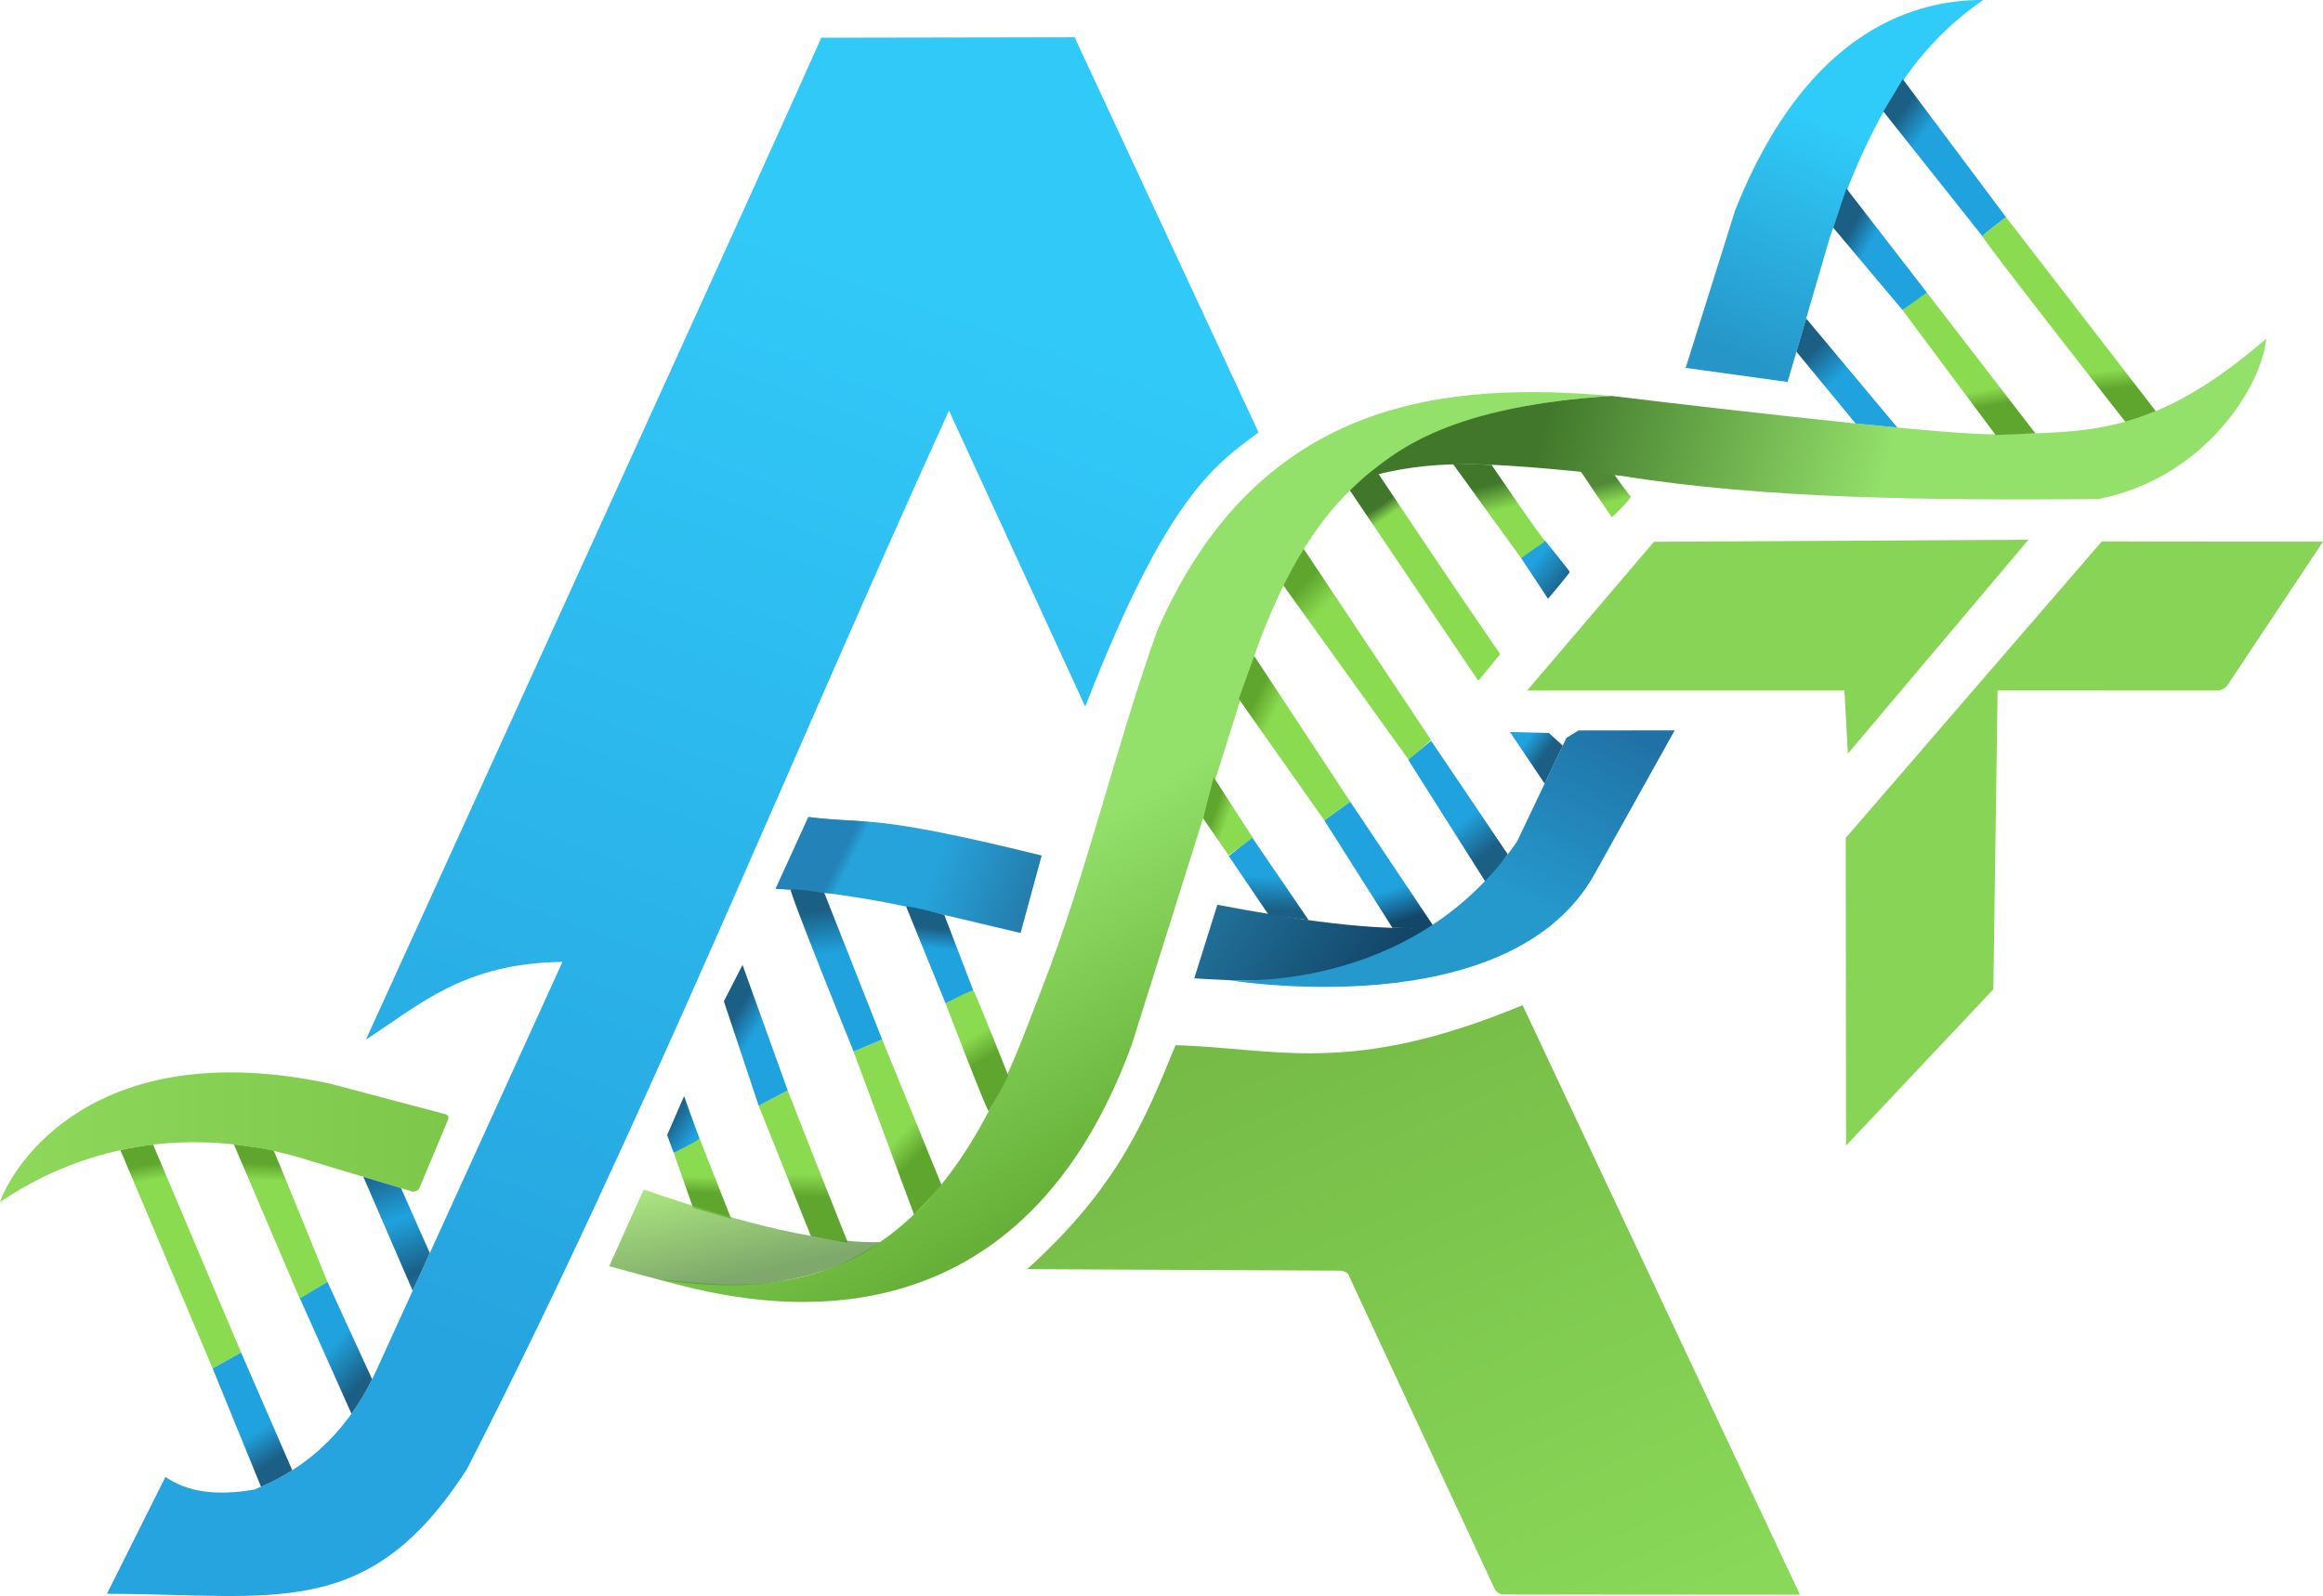 <?xml version="1.0" encoding="UTF-8" standalone="no"?>
<svg
   version="1.1"
   id="Layer_1"
   x="0px"
   y="0px"
   width="1168.663"
   viewBox="0 0 1168.663 803.11"
   enable-background="new 0 0 2048 2048"
   xml:space="preserve"
   sodipodi:docname="file.svg"
   inkscape:version="1.4.2 (ebf0e940d0, 2025-05-08)"
   height="803.11"
   xmlns:inkscape="http://www.inkscape.org/namespaces/inkscape"
   xmlns:sodipodi="http://sodipodi.sourceforge.net/DTD/sodipodi-0.dtd"
   xmlns:xlink="http://www.w3.org/1999/xlink"
   xmlns="http://www.w3.org/2000/svg"
   xmlns:svg="http://www.w3.org/2000/svg"><defs
   id="defs285"><linearGradient
     id="linearGradient71"
     inkscape:collect="always"><stop
       style="stop-color:#20a2de;stop-opacity:1;"
       offset="0"
       id="stop70" /><stop
       style="stop-color:#13476a;stop-opacity:1;"
       offset="1"
       id="stop71" /></linearGradient><linearGradient
     id="linearGradient67"
     inkscape:collect="always"><stop
       style="stop-color:#20a2de;stop-opacity:1;"
       offset="0"
       id="stop67" /><stop
       style="stop-color:#1b5f85;stop-opacity:1;"
       offset="1"
       id="stop68" /></linearGradient><linearGradient
     id="linearGradient66"
     inkscape:collect="always"><stop
       style="stop-color:#8bdb50;stop-opacity:1;"
       offset="0"
       id="stop65" /><stop
       style="stop-color:#41772b;stop-opacity:1;"
       offset="1"
       id="stop66" /></linearGradient><linearGradient
     id="linearGradient63"
     inkscape:collect="always"><stop
       style="stop-color:#8bdb50;stop-opacity:1;"
       offset="0"
       id="stop62" /><stop
       style="stop-color:#41772b;stop-opacity:1;"
       offset="1"
       id="stop63" /></linearGradient><linearGradient
     id="linearGradient61"
     inkscape:collect="always"><stop
       style="stop-color:#8bdb50;stop-opacity:1;"
       offset="0"
       id="stop60" /><stop
       style="stop-color:#508a36;stop-opacity:1;"
       offset="1"
       id="stop61" /></linearGradient><linearGradient
     id="linearGradient33"
     inkscape:collect="always"><stop
       style="stop-color:#2598cc;stop-opacity:1;"
       offset="0"
       id="stop33" /><stop
       style="stop-color:#2071a5;stop-opacity:1;"
       offset="1"
       id="stop34" /></linearGradient><linearGradient
     id="linearGradient31"
     inkscape:collect="always"><stop
       style="stop-color:#206d95;stop-opacity:1;"
       offset="0"
       id="stop31" /><stop
       style="stop-color:#13476a;stop-opacity:1;"
       offset="1"
       id="stop32" /></linearGradient><linearGradient
     id="linearGradient29"
     inkscape:collect="always"><stop
       style="stop-color:#89d859;stop-opacity:1;"
       offset="0"
       id="stop29" /><stop
       style="stop-color:#73b844;stop-opacity:1;"
       offset="1"
       id="stop30" /></linearGradient><linearGradient
     id="linearGradient27"
     inkscape:collect="always"><stop
       style="stop-color:#8ed95c;stop-opacity:1;"
       offset="0"
       id="stop27" /><stop
       style="stop-color:#7dc84b;stop-opacity:1;"
       offset="1"
       id="stop28" /></linearGradient><linearGradient
     id="linearGradient25"
     inkscape:collect="always"><stop
       style="stop-color:#2696c8;stop-opacity:1;"
       offset="0"
       id="stop25" /><stop
       style="stop-color:#2fccfa;stop-opacity:1;"
       offset="1"
       id="stop26" /></linearGradient><linearGradient
     id="linearGradient23"
     inkscape:collect="always"><stop
       style="stop-color:#26a4df;stop-opacity:1;"
       offset="0"
       id="stop23" /><stop
       style="stop-color:#31c9f8;stop-opacity:1;"
       offset="1"
       id="stop24" /></linearGradient><linearGradient
     id="linearGradient22"
     inkscape:collect="always"><stop
       style="stop-color:#2382b8;stop-opacity:1;"
       offset="0"
       id="stop21" /><stop
       style="stop-color:#257aa9;stop-opacity:0;"
       offset="0.782"
       id="stop22" /></linearGradient><linearGradient
     id="linearGradient18"
     inkscape:collect="always"><stop
       style="stop-color:#26a3db;stop-opacity:1;"
       offset="0"
       id="stop19" /><stop
       style="stop-color:#257aa9;stop-opacity:1;"
       offset="1"
       id="stop20" /></linearGradient><linearGradient
     id="linearGradient16"
     inkscape:collect="always"><stop
       style="stop-color:#93e06a;stop-opacity:1;"
       offset="0"
       id="stop16" /><stop
       style="stop-color:#93e06a;stop-opacity:1"
       offset="0.384"
       id="stop18" /><stop
       style="stop-color:#41772b;stop-opacity:1;"
       offset="1"
       id="stop17" /></linearGradient><linearGradient
     id="linearGradient6"
     inkscape:collect="always"><stop
       style="stop-color:#8bdb50;stop-opacity:1;"
       offset="0"
       id="stop6" /><stop
       style="stop-color:#5fa62e;stop-opacity:1;"
       offset="1"
       id="stop7" /></linearGradient><linearGradient
     id="linearGradient2"
     inkscape:collect="always"><stop
       style="stop-color:#66b037;stop-opacity:1;"
       offset="0.237"
       id="stop2" /><stop
       style="stop-color:#93e06a;stop-opacity:1;"
       offset="0.811"
       id="stop3" /></linearGradient><linearGradient
     inkscape:collect="always"
     xlink:href="#linearGradient2"
     id="linearGradient3"
     x1="1021.003"
     y1="1086.672"
     x2="882.421"
     y2="860.017"
     gradientUnits="userSpaceOnUse"
     gradientTransform="translate(-415.088,-455.504)" /><linearGradient
     inkscape:collect="always"
     xlink:href="#linearGradient61"
     id="linearGradient5"
     x1="741.667"
     y1="1055.291"
     x2="752.136"
     y2="1104.776"
     gradientUnits="userSpaceOnUse"
     gradientTransform="translate(-415.088,-455.504)" /><linearGradient
     inkscape:collect="always"
     xlink:href="#linearGradient6"
     id="linearGradient7"
     x1="768.874"
     y1="1047.605"
     x2="768.467"
     y2="1055.662"
     gradientUnits="userSpaceOnUse"
     gradientTransform="translate(-415.088,-455.504)" /><linearGradient
     inkscape:collect="always"
     xlink:href="#linearGradient6"
     id="linearGradient8"
     x1="824.804"
     y1="1046.583"
     x2="824.376"
     y2="1057.616"
     gradientUnits="userSpaceOnUse"
     gradientTransform="translate(-415.088,-455.504)" /><linearGradient
     inkscape:collect="always"
     xlink:href="#linearGradient6"
     id="linearGradient10"
     x1="903.76"
     y1="977.491"
     x2="910.478"
     y2="988.399"
     gradientUnits="userSpaceOnUse"
     gradientTransform="translate(-415.088,-455.504)" /><linearGradient
     inkscape:collect="always"
     xlink:href="#linearGradient16"
     id="linearGradient17"
     x1="1471.035"
     y1="707.231"
     x2="1198.292"
     y2="641.034"
     gradientUnits="userSpaceOnUse"
     gradientTransform="translate(-415.088,-455.504)" /><linearGradient
     inkscape:collect="always"
     xlink:href="#linearGradient18"
     id="linearGradient20"
     x1="885.368"
     y1="892.456"
     x2="935.818"
     y2="910.801"
     gradientUnits="userSpaceOnUse" /><linearGradient
     inkscape:collect="always"
     xlink:href="#linearGradient22"
     id="linearGradient21"
     gradientUnits="userSpaceOnUse"
     x1="835.5"
     y1="890.72"
     x2="842.223"
     y2="894.133"
     gradientTransform="translate(0.007,0.051)" /><linearGradient
     inkscape:collect="always"
     xlink:href="#linearGradient23"
     id="linearGradient24"
     x1="659.491"
     y1="1138.644"
     x2="857.648"
     y2="594.213"
     gradientUnits="userSpaceOnUse"
     gradientTransform="translate(-415.088,-455.504)" /><linearGradient
     inkscape:collect="always"
     xlink:href="#linearGradient25"
     id="linearGradient26"
     x1="1289.058"
     y1="634.158"
     x2="1339.68"
     y2="518.589"
     gradientUnits="userSpaceOnUse"
     gradientTransform="translate(-415.088,-455.504)" /><linearGradient
     inkscape:collect="always"
     xlink:href="#linearGradient27"
     id="linearGradient28"
     x1="415.088"
     y1="1027.737"
     x2="640.706"
     y2="1027.737"
     gradientUnits="userSpaceOnUse"
     gradientTransform="translate(-415.088,-455.504)" /><linearGradient
     inkscape:collect="always"
     xlink:href="#linearGradient29"
     id="linearGradient30"
     x1="1205.295"
     y1="1287.205"
     x2="1047.165"
     y2="932.04"
     gradientUnits="userSpaceOnUse"
     gradientTransform="translate(-415.088,-455.504)" /><linearGradient
     inkscape:collect="always"
     xlink:href="#linearGradient31"
     id="linearGradient32"
     x1="1042.035"
     y1="903.106"
     x2="1106.14"
     y2="946.278"
     gradientUnits="userSpaceOnUse"
     gradientTransform="translate(-415.088,-455.504)" /><linearGradient
     inkscape:collect="always"
     xlink:href="#linearGradient33"
     id="linearGradient34"
     x1="1189.092"
     y1="911.643"
     x2="1236.098"
     y2="822.706"
     gradientUnits="userSpaceOnUse"
     gradientTransform="translate(-415.088,-455.504)" /><linearGradient
     inkscape:collect="always"
     xlink:href="#linearGradient6"
     id="linearGradient37"
     x1="902.426"
     y1="1636.193"
     x2="912.041"
     y2="1645.332"
     gradientUnits="userSpaceOnUse"
     gradientTransform="translate(-451.779,-1062.566)" /><linearGradient
     inkscape:collect="always"
     xlink:href="#linearGradient6"
     id="linearGradient41"
     x1="525.693"
     y1="1656.915"
     x2="524.28"
     y2="1648.785"
     gradientUnits="userSpaceOnUse"
     gradientTransform="translate(-451.779,-1062.566)" /><linearGradient
     inkscape:collect="always"
     xlink:href="#linearGradient6"
     id="linearGradient43"
     x1="1069.567"
     y1="1474.346"
     x2="1062.57"
     y2="1471.84"
     gradientUnits="userSpaceOnUse"
     gradientTransform="translate(-451.779,-1062.566)" /><linearGradient
     inkscape:collect="always"
     xlink:href="#linearGradient6"
     id="linearGradient45"
     x1="1095.335"
     y1="1416.6"
     x2="1084.745"
     y2="1411.588"
     gradientUnits="userSpaceOnUse"
     gradientTransform="translate(-451.779,-1062.566)" /><linearGradient
     inkscape:collect="always"
     xlink:href="#linearGradient6"
     id="linearGradient47"
     x1="1119.431"
     y1="1366.876"
     x2="1108.306"
     y2="1356.115"
     gradientUnits="userSpaceOnUse"
     gradientTransform="translate(-451.779,-1062.566)" /><linearGradient
     inkscape:collect="always"
     xlink:href="#linearGradient66"
     id="linearGradient49"
     x1="1149.078"
     y1="1323.151"
     x2="1145.213"
     y2="1317.549"
     gradientUnits="userSpaceOnUse"
     gradientTransform="translate(-451.779,-1062.566)" /><linearGradient
     inkscape:collect="always"
     xlink:href="#linearGradient63"
     id="linearGradient51"
     x1="1206.535"
     y1="1319.199"
     x2="1203.267"
     y2="1305.932"
     gradientUnits="userSpaceOnUse"
     gradientTransform="translate(-451.779,-1062.566)" /><linearGradient
     inkscape:collect="always"
     xlink:href="#linearGradient61"
     id="linearGradient53"
     x1="1261.663"
     y1="1315.469"
     x2="1259.232"
     y2="1305.74"
     gradientUnits="userSpaceOnUse"
     gradientTransform="translate(-451.779,-1062.566)" /><linearGradient
     inkscape:collect="always"
     xlink:href="#linearGradient6"
     id="linearGradient55"
     x1="1455.875"
     y1="1257.744"
     x2="1457.291"
     y2="1266.019"
     gradientUnits="userSpaceOnUse"
     gradientTransform="translate(-451.779,-1062.566)" /><linearGradient
     inkscape:collect="always"
     xlink:href="#linearGradient6"
     id="linearGradient57"
     x1="1515.36"
     y1="1248.723"
     x2="1516.298"
     y2="1257.896"
     gradientUnits="userSpaceOnUse"
     gradientTransform="translate(-451.779,-1062.566)" /><linearGradient
     inkscape:collect="always"
     xlink:href="#linearGradient6"
     id="linearGradient60"
     gradientUnits="userSpaceOnUse"
     x1="581.749"
     y1="1656.547"
     x2="582.128"
     y2="1647.999"
     gradientTransform="translate(-451.779,-1062.566)" /><linearGradient
     inkscape:collect="always"
     xlink:href="#linearGradient67"
     id="linearGradient68"
     x1="1088.818"
     y1="1503.584"
     x2="1087.736"
     y2="1519.8"
     gradientUnits="userSpaceOnUse"
     gradientTransform="translate(-451.779,-1062.566)" /><linearGradient
     inkscape:collect="always"
     xlink:href="#linearGradient71"
     id="linearGradient70"
     x1="1154.582"
     y1="1509.064"
     x2="1159.602"
     y2="1524.984"
     gradientUnits="userSpaceOnUse"
     gradientTransform="translate(-451.779,-1062.566)" /><linearGradient
     inkscape:collect="always"
     xlink:href="#linearGradient67"
     id="linearGradient73"
     x1="1190.34"
     y1="1474.02"
     x2="1202.363"
     y2="1489.35"
     gradientUnits="userSpaceOnUse"
     gradientTransform="translate(-451.779,-1062.566)" /><linearGradient
     inkscape:collect="always"
     xlink:href="#linearGradient67"
     id="linearGradient75"
     x1="1220.251"
     y1="1434.465"
     x2="1229.432"
     y2="1441.246"
     gradientUnits="userSpaceOnUse"
     gradientTransform="translate(-451.779,-1062.566)" /><linearGradient
     inkscape:collect="always"
     xlink:href="#linearGradient67"
     id="linearGradient77"
     x1="920.029"
     y1="1539.555"
     x2="921.104"
     y2="1529.532"
     gradientUnits="userSpaceOnUse"
     gradientTransform="translate(-451.779,-1062.566)" /><linearGradient
     inkscape:collect="always"
     xlink:href="#linearGradient67"
     id="linearGradient79"
     x1="865.785"
     y1="1542.927"
     x2="862.858"
     y2="1520.815"
     gradientUnits="userSpaceOnUse"
     gradientTransform="translate(-451.779,-1062.566)" /><linearGradient
     inkscape:collect="always"
     xlink:href="#linearGradient67"
     id="linearGradient81"
     x1="838.463"
     y1="1571.44"
     x2="827.205"
     y2="1564.352"
     gradientUnits="userSpaceOnUse"
     gradientTransform="translate(-451.779,-1062.566)" /><linearGradient
     inkscape:collect="always"
     xlink:href="#linearGradient67"
     id="linearGradient83"
     x1="799.842"
     y1="1635.837"
     x2="787.814"
     y2="1627.987"
     gradientUnits="userSpaceOnUse"
     gradientTransform="translate(-451.779,-1062.566)" /><linearGradient
     inkscape:collect="always"
     xlink:href="#linearGradient67"
     id="linearGradient85"
     x1="616.245"
     y1="1742.571"
     x2="633.103"
     y2="1758.491"
     gradientUnits="userSpaceOnUse"
     gradientTransform="translate(-451.779,-1062.566)" /><linearGradient
     inkscape:collect="always"
     xlink:href="#linearGradient67"
     id="linearGradient87"
     x1="579.393"
     y1="1783.998"
     x2="588.201"
     y2="1798.149"
     gradientUnits="userSpaceOnUse"
     gradientTransform="translate(-451.779,-1062.566)" /><linearGradient
     inkscape:collect="always"
     xlink:href="#linearGradient67"
     id="linearGradient89"
     x1="651.974"
     y1="1676.32"
     x2="661.821"
     y2="1702.559"
     gradientUnits="userSpaceOnUse"
     spreadMethod="reflect"
     gradientTransform="translate(-451.779,-1062.566)" /><linearGradient
     inkscape:collect="always"
     xlink:href="#linearGradient67"
     id="linearGradient91"
     x1="1222.422"
     y1="1346.843"
     x2="1237.721"
     y2="1358.934"
     gradientUnits="userSpaceOnUse"
     gradientTransform="translate(-451.779,-1062.566)" /><linearGradient
     inkscape:collect="always"
     xlink:href="#linearGradient67"
     id="linearGradient93"
     x1="1377.216"
     y1="1251.935"
     x2="1364.211"
     y2="1238.593"
     gradientUnits="userSpaceOnUse"
     gradientTransform="translate(-451.779,-1062.566)" /><linearGradient
     inkscape:collect="always"
     xlink:href="#linearGradient67"
     id="linearGradient95"
     x1="1394.032"
     y1="1182.958"
     x2="1383.609"
     y2="1177.12"
     gradientUnits="userSpaceOnUse"
     gradientTransform="translate(-451.779,-1062.566)" /><linearGradient
     inkscape:collect="always"
     xlink:href="#linearGradient67"
     id="linearGradient97"
     x1="1420.925"
     y1="1128.13"
     x2="1408.417"
     y2="1118.958"
     gradientUnits="userSpaceOnUse"
     gradientTransform="translate(-451.779,-1062.566)" /></defs><sodipodi:namedview
   id="namedview285"
   pagecolor="#ffffff"
   bordercolor="#000000"
   borderopacity="0.25"
   inkscape:showpageshadow="2"
   inkscape:pageopacity="0.0"
   inkscape:pagecheckerboard="0"
   inkscape:deskcolor="#d1d1d1"
   inkscape:zoom="0.59960937"
   inkscape:cx="231.81759"
   inkscape:cy="359.40065"
   inkscape:window-width="2016"
   inkscape:window-height="1108"
   inkscape:window-x="26"
   inkscape:window-y="23"
   inkscape:window-maximized="0"
   inkscape:current-layer="Layer_1" />




























































































































































































































































































<path
   style="fill:url(#linearGradient47);stroke-width:0.264"
   d="m 644.952,293.611 63.861,88.92 11.101,-10.227 -64.416,-96.686 z"
   id="path304" /><path
   style="fill:url(#linearGradient70);stroke-width:0.264"
   d="m 666.246,412.808 34.262,54.093 21.468,0.309 -42.722,-63.83 z"
   id="path306"
   sodipodi:nodetypes="ccccc" /><path
   style="fill:url(#linearGradient53);stroke-width:0.264"
   d="m 810.92,260.319 c 0,0 10.466,-9.877 9.434,-10.614 -1.032,-0.737 -8.55,-11.351 -8.55,-11.351 0,0 -17.394,-2.506 -17.1,-1.916 0.295,0.59 16.215,23.88 16.215,23.88 z"
   id="path312" /><path
   style="fill:url(#linearGradient51);stroke-width:0.264"
   d="m 765.223,280.809 c 1.383,-0.966 13.709,-7.96 12.235,-8.55 -1.474,-0.59 -27.088,-38.368 -27.088,-38.368 l -19.493,-0.548 z"
   id="path311"
   sodipodi:nodetypes="ccccc" /><path
   style="fill:url(#linearGradient49);stroke-width:0.264"
   d="m 678.431,245.757 65.265,96.81 11.062,-13.408 c -21.457,-30.856 -63.05,-93.361 -63.05,-93.361 z"
   id="path309"
   sodipodi:nodetypes="ccccc" /><path
   style="fill:url(#linearGradient73);stroke-width:0.264"
   d="m 748.045,444.889 10.5,-14.982 -38.602,-57.194 -11.453,9.676 z"
   id="path303"
   sodipodi:nodetypes="ccccc" /><path
   style="fill:url(#linearGradient7);stroke-width:0.264"
   d="m 338.945,580.066 9.746,27.779 19.179,5.472 -16,-40.599 z"
   id="path321"
   sodipodi:nodetypes="ccccc" /><path
   style="fill:url(#linearGradient8);stroke-width:0.264"
   d="m 381.681,556.405 26.278,65.617 18.604,3.314 c -9.169,-22.997 -18.078,-45.282 -30.289,-76.645 z"
   id="path318"
   sodipodi:nodetypes="ccccc" />
<g
   inkscape:groupmode="layer"
   id="layer1"
   inkscape:label="Layer 1"
   transform="translate(-451.779,-1062.566)" /><path
   style="fill:url(#linearGradient24);stroke-width:0.264"
   d="m 53.795,801.989 c 84.332,0.135 131.544,14.411 181.186,-62.885 87.943,-171.856 161.621,-354.996 242.432,-532.494 l 68.556,148.959 c 40.215,-103.451 63.739,-120.875 87.198,-137.961 L 540.61,18.739 c 0,0 -128.472,0.239 -127.536,0.228 0.936,-0.012 -228.985,504.146 -228.985,504.146 26.994,-17.344 48.813,-38.434 98.868,-39.084 l -92.672,203.475 c -13.212,30.131 -33.99,50.808 -62.335,62.032 -19.062,3.343 -33.966,1.21 -44.711,-6.4 z"
   id="path286"
   sodipodi:nodetypes="ccccccscccccc" /><path
   style="fill:url(#linearGradient37);stroke-width:0.264"
   d="m 429.42,529.095 30.436,82.137 13.967,-14.593 -30.02,-73.59 z"
   id="path316" /><path
   style="fill:url(#linearGradient30);stroke-width:0.264"
   d="m 516.754,638.628 157.486,0.767 c 2.685,0.219 4.242,1.29 4.671,3.214 l 73.159,157.21 c 1.106,1.566 2.397,2.405 3.874,2.517 l 149.586,0.108 -139.557,-296.649 c -86.971,36.23 -124.194,21.434 -174.599,20.158 -14.566,35.434 -27.957,70.625 -74.62,112.676 z"
   id="path287"
   sodipodi:nodetypes="ccccccccc" /><path
   style="fill:url(#linearGradient28);stroke-width:0.264"
   d="m 0,604.847 c 6.205,-18.009 47.119,-84.957 166.112,-59.539 l 57.274,15.163 c 2.237,0.41 2.793,1.681 1.666,3.815 l -14.224,33.959 c -1.181,1.451 -2.059,1.186 -3.031,1.446 l -49.994,-15.03 C 68.959,555.711 9.583,598.863 0,604.847 Z"
   id="path288"
   sodipodi:nodetypes="cccccccc" /><path
   style="fill:url(#linearGradient41);stroke-width:0.264"
   d="m 60.573,578.75 46.404,109.854 14.306,-8.032 -44.257,-104.593 c -5.19,0.601 -10.674,1.525 -16.453,2.771 z"
   id="path289"
   sodipodi:nodetypes="ccccc" /><path
   style="fill:url(#linearGradient60);stroke-width:0.264"
   d="m 117.671,575.873 33.287,77.909 13.788,-8.729 c 0,0 -26.651,-65.607 -26.961,-65.853 -0.949,-0.753 -18.378,-3.244 -20.114,-3.326 z"
   id="path290"
   sodipodi:nodetypes="cccsc" /><path
   style="fill:url(#linearGradient89);stroke-width:0.264"
   d="m 182.801,592.176 24.8,57.307 8.632,-18.954 -14.478,-32.655 z"
   id="path291"
   sodipodi:nodetypes="ccccc" /><path
   style="fill:url(#linearGradient87);stroke-width:0.264"
   d="m 106.977,688.603 24.34,59.539 c 5.545,-2.395 10.784,-5.166 15.718,-8.312 l -25.753,-59.259 z"
   id="path292"
   sodipodi:nodetypes="ccccc" /><path
   style="fill:url(#linearGradient85);stroke-width:0.264"
   d="m 150.905,653.411 25.915,58.008 c 3.803,-5.309 7.27,-11.099 10.401,-17.368 l -22.474,-48.998 z"
   id="path293"
   sodipodi:nodetypes="ccccc" /><path
   style="fill:url(#linearGradient3);fill-opacity:1;stroke-width:0.264"
   d="m 330.272,643.617 c 35.777,2.805 112.673,20.214 167.12,-84.427 10.833,-18.802 18.555,-40.755 26.849,-62.01 22.635,-58.005 36.737,-120.591 57.989,-179.933 52.016,-119.453 149.244,-124.823 228.571,-118.022 -105.641,6.475 -149.623,45.628 -179.846,130.824 l -61.608,195.733 c -64.05,174.759 -213.571,123.963 -239.075,117.835 z"
   id="path295"
   sodipodi:nodetypes="ccsccccc" /><path
   style="fill:url(#linearGradient17);fill-opacity:1;stroke-width:0.264"
   d="m 686.009,240.45 c 35.206,-9.433 57.472,-8.538 130.058,-0.956 72.942,11.675 155.72,12.289 239.611,11.652 54.104,-10.816 82.212,-57.208 84.415,-80.727 -55.592,47.964 -86.86,47.154 -136.874,48.106 -29.229,0.556 -192.417,-19.299 -192.417,-19.299 -80.31,5.226 -107.444,26.555 -124.793,41.225 z"
   id="path296"
   sodipodi:nodetypes="ccccscc" /><path
   style="fill:#88d456;fill-opacity:1;stroke-width:0.264"
   d="m 768.268,347.494 63.8,-74.87 188.419,-1.035 -90.857,107.65 -1.733,-31.746 z"
   id="path297" /><path
   style="fill:#88d456;fill-opacity:1;stroke-width:0.264"
   d="m 928.549,421.649 0.174,154.827 74.105,-78.672 2.123,-150.358 109.347,0.041 c 3.076,0.179 5.343,-0.966 6.802,-3.436 l 47.563,-71.486 -111.312,-0.092 z"
   id="path298"
   sodipodi:nodetypes="ccccccccc" /><path
   style="fill:url(#linearGradient32);stroke-width:0.264"
   d="m 612.434,455.288 -11.618,36.999 c 87.121,5.819 100.267,-11.754 122.204,-25.75 -32.357,2.321 -71.487,-3.887 -110.586,-11.249 z"
   id="path299"
   sodipodi:nodetypes="cccc" /><path
   style="fill:url(#linearGradient34);stroke-width:0.264"
   d="m 617.527,493.103 c 0,0 141.625,23.947 184.645,-53.235 l 40.331,-72.357 -48.408,0.056 -6.031,3.72 -24.885,52.193 c -53.248,77.728 -145.652,69.623 -145.652,69.623 z"
   id="path300"
   sodipodi:nodetypes="csccccc" /><path
   style="fill:url(#linearGradient75);stroke-width:0.264"
   d="m 759.628,368.353 19.58,0.472 6.996,6.365 -9.119,19.125 z"
   id="path301"
   sodipodi:nodetypes="ccccc" /><path
   style="fill:url(#linearGradient68);stroke-width:0.264"
   d="m 618.171,430.74 20.084,29.649 20.109,2.628 -28.438,-41.638 z"
   id="path305"
   sodipodi:nodetypes="ccccc" /><path
   style="fill:url(#linearGradient45);stroke-width:0.264"
   d="m 623.214,351.698 43.032,61.11 c 0,0 13.008,-9.428 13.008,-9.428 l -48.298,-73.331 z"
   id="path307" /><path
   style="fill:url(#linearGradient43);stroke-width:0.264"
   d="m 605.259,411.766 12.807,18.634 12.183,-8.878 -19.66,-30.424 z"
   id="path308" /><path
   style="fill:url(#linearGradient91);stroke-width:0.264"
   d="m 778.785,301.298 c 0,0 11.056,-12.972 10.908,-13.562 -0.147,-0.59 -12.235,-15.478 -12.235,-15.478 l -12.235,8.55 z"
   id="path310" /><g
   id="g22"
   transform="translate(-415.088,-455.504)"><path
     style="fill:url(#linearGradient20);fill-opacity:1;stroke-width:0.264"
     d="m 805.316,902.671 c 44.996,2.329 83.49,13.112 123.205,22.306 L 939.153,885.993 C 851.851,864.475 852.657,870.49 821.785,866.606 Z"
     id="path313"
     sodipodi:nodetypes="ccccc" /><path
     id="path313-6"
     style="fill:url(#linearGradient21);fill-opacity:1;stroke-width:0.264"
     d="m 821.792,866.656 -16.469,36.066 c 10.638,0.551 20.911,1.573 30.924,2.936 l 16.184,-36.604 c -10.467,-0.878 -17.823,-0.786 -30.639,-2.398 z" /></g><path
   style="fill:url(#linearGradient77);stroke-width:0.264"
   d="m 455.868,456.17 19.832,48.743 13.967,-6.463 -14.586,-38.043 c 0,0 -17.049,-4.667 -19.213,-4.237 z"
   id="path314"
   sodipodi:nodetypes="ccccc" /><path
   style="fill:url(#linearGradient79);stroke-width:0.264"
   d="m 414.685,449.276 29.119,73.773 -14.384,6.046 c 0,0 -32.876,-81.155 -31.592,-81.452 2.504,-0.578 16.857,1.633 16.857,1.633 z"
   id="path315"
   sodipodi:nodetypes="cccsc" /><path
   style="fill:url(#linearGradient10);stroke-width:0.264"
   d="m 475.7,504.913 c 0,0 21.055,55.036 21.681,54.202 0.625,-0.834 10.007,-17.095 9.798,-17.928 -0.208,-0.834 -16.678,-42.111 -17.511,-42.736 -0.834,-0.625 -13.967,6.463 -13.967,6.463 z"
   id="path317" /><path
   style="fill:url(#linearGradient81);stroke-width:0.264"
   d="m 381.681,556.405 14.593,-7.713 -22.723,-63.166 -9.381,18.345 z"
   id="path319"
   sodipodi:nodetypes="ccccc" /><path
   style="fill:url(#linearGradient83);stroke-width:0.264"
   d="m 335.598,571.194 3.347,8.873 c 0,0 13.342,-6.515 12.925,-7.348 -0.417,-0.834 -7.713,-21.108 -7.713,-21.108 z"
   id="path320"
   sodipodi:nodetypes="ccscc" /><path
   style="fill:url(#linearGradient26);stroke-width:0.264"
   d="m 848.026,185.122 51.283,7.088 21.264,-72.756 c 20.684,-61.811 43.347,-96.174 77.134,-119.453 -30.784,-0.129 -87.626,11.949 -124.873,106.111 z"
   id="path322"
   sodipodi:nodetypes="cccccc" /><path
   style="fill:url(#linearGradient57);stroke-width:0.264"
   d="m 1069.178,212.209 c 0,0 -72.305,-92.338 -71.888,-93.381 0.417,-1.042 11.883,-9.589 11.883,-9.589 l 75.36,97.653 c -4.185,1.616 -7.399,3.069 -15.354,5.317 z"
   id="path323"
   sodipodi:nodetypes="csccc" /><path
   style="fill:url(#linearGradient55);stroke-width:0.264"
   d="m 969.355,147.18 c -1.042,-0.208 -12.3,8.756 -12.3,8.756 l 46.906,62.958 20.013,-0.834 z"
   id="path324"
   sodipodi:nodetypes="ccccc" /><path
   style="fill:url(#linearGradient97);stroke-width:0.264"
   d="m 997.29,118.828 c 0.417,-1.042 11.883,-9.589 11.883,-9.589 l -51.909,-69.42 -9.798,16.261 z"
   id="path325"
   sodipodi:nodetypes="ccccc" /><path
   style="fill:url(#linearGradient95);stroke-width:0.264"
   d="m 957.055,155.936 c 1.459,-0.834 12.3,-8.756 12.3,-8.756 l -40.443,-52.326 -6.671,19.689 z"
   id="path326"
   sodipodi:nodetypes="ccccc" /><path
   style="fill:url(#linearGradient93);stroke-width:0.264"
   d="m 903.757,176.993 29.743,36.082 21.044,2.082 -45.893,-54.911 z"
   id="path327"
   sodipodi:nodetypes="ccccc" /><path
   style="opacity:1;fill:url(#linearGradient5);fill-opacity:0.733;stroke-width:0.264"
   d="m 323.822,598.558 c 38.618,13.323 85.358,27.297 119.082,26.478 -4.409,3.143 -19.596,14.449 -50.426,19.747 -23.402,4.022 -49.095,0.844 -62.206,-1.167 -0.391,-0.06 -23.804,-6.465 -23.804,-6.465 z"
   id="path294"
   sodipodi:nodetypes="ccsscc" /></svg>
